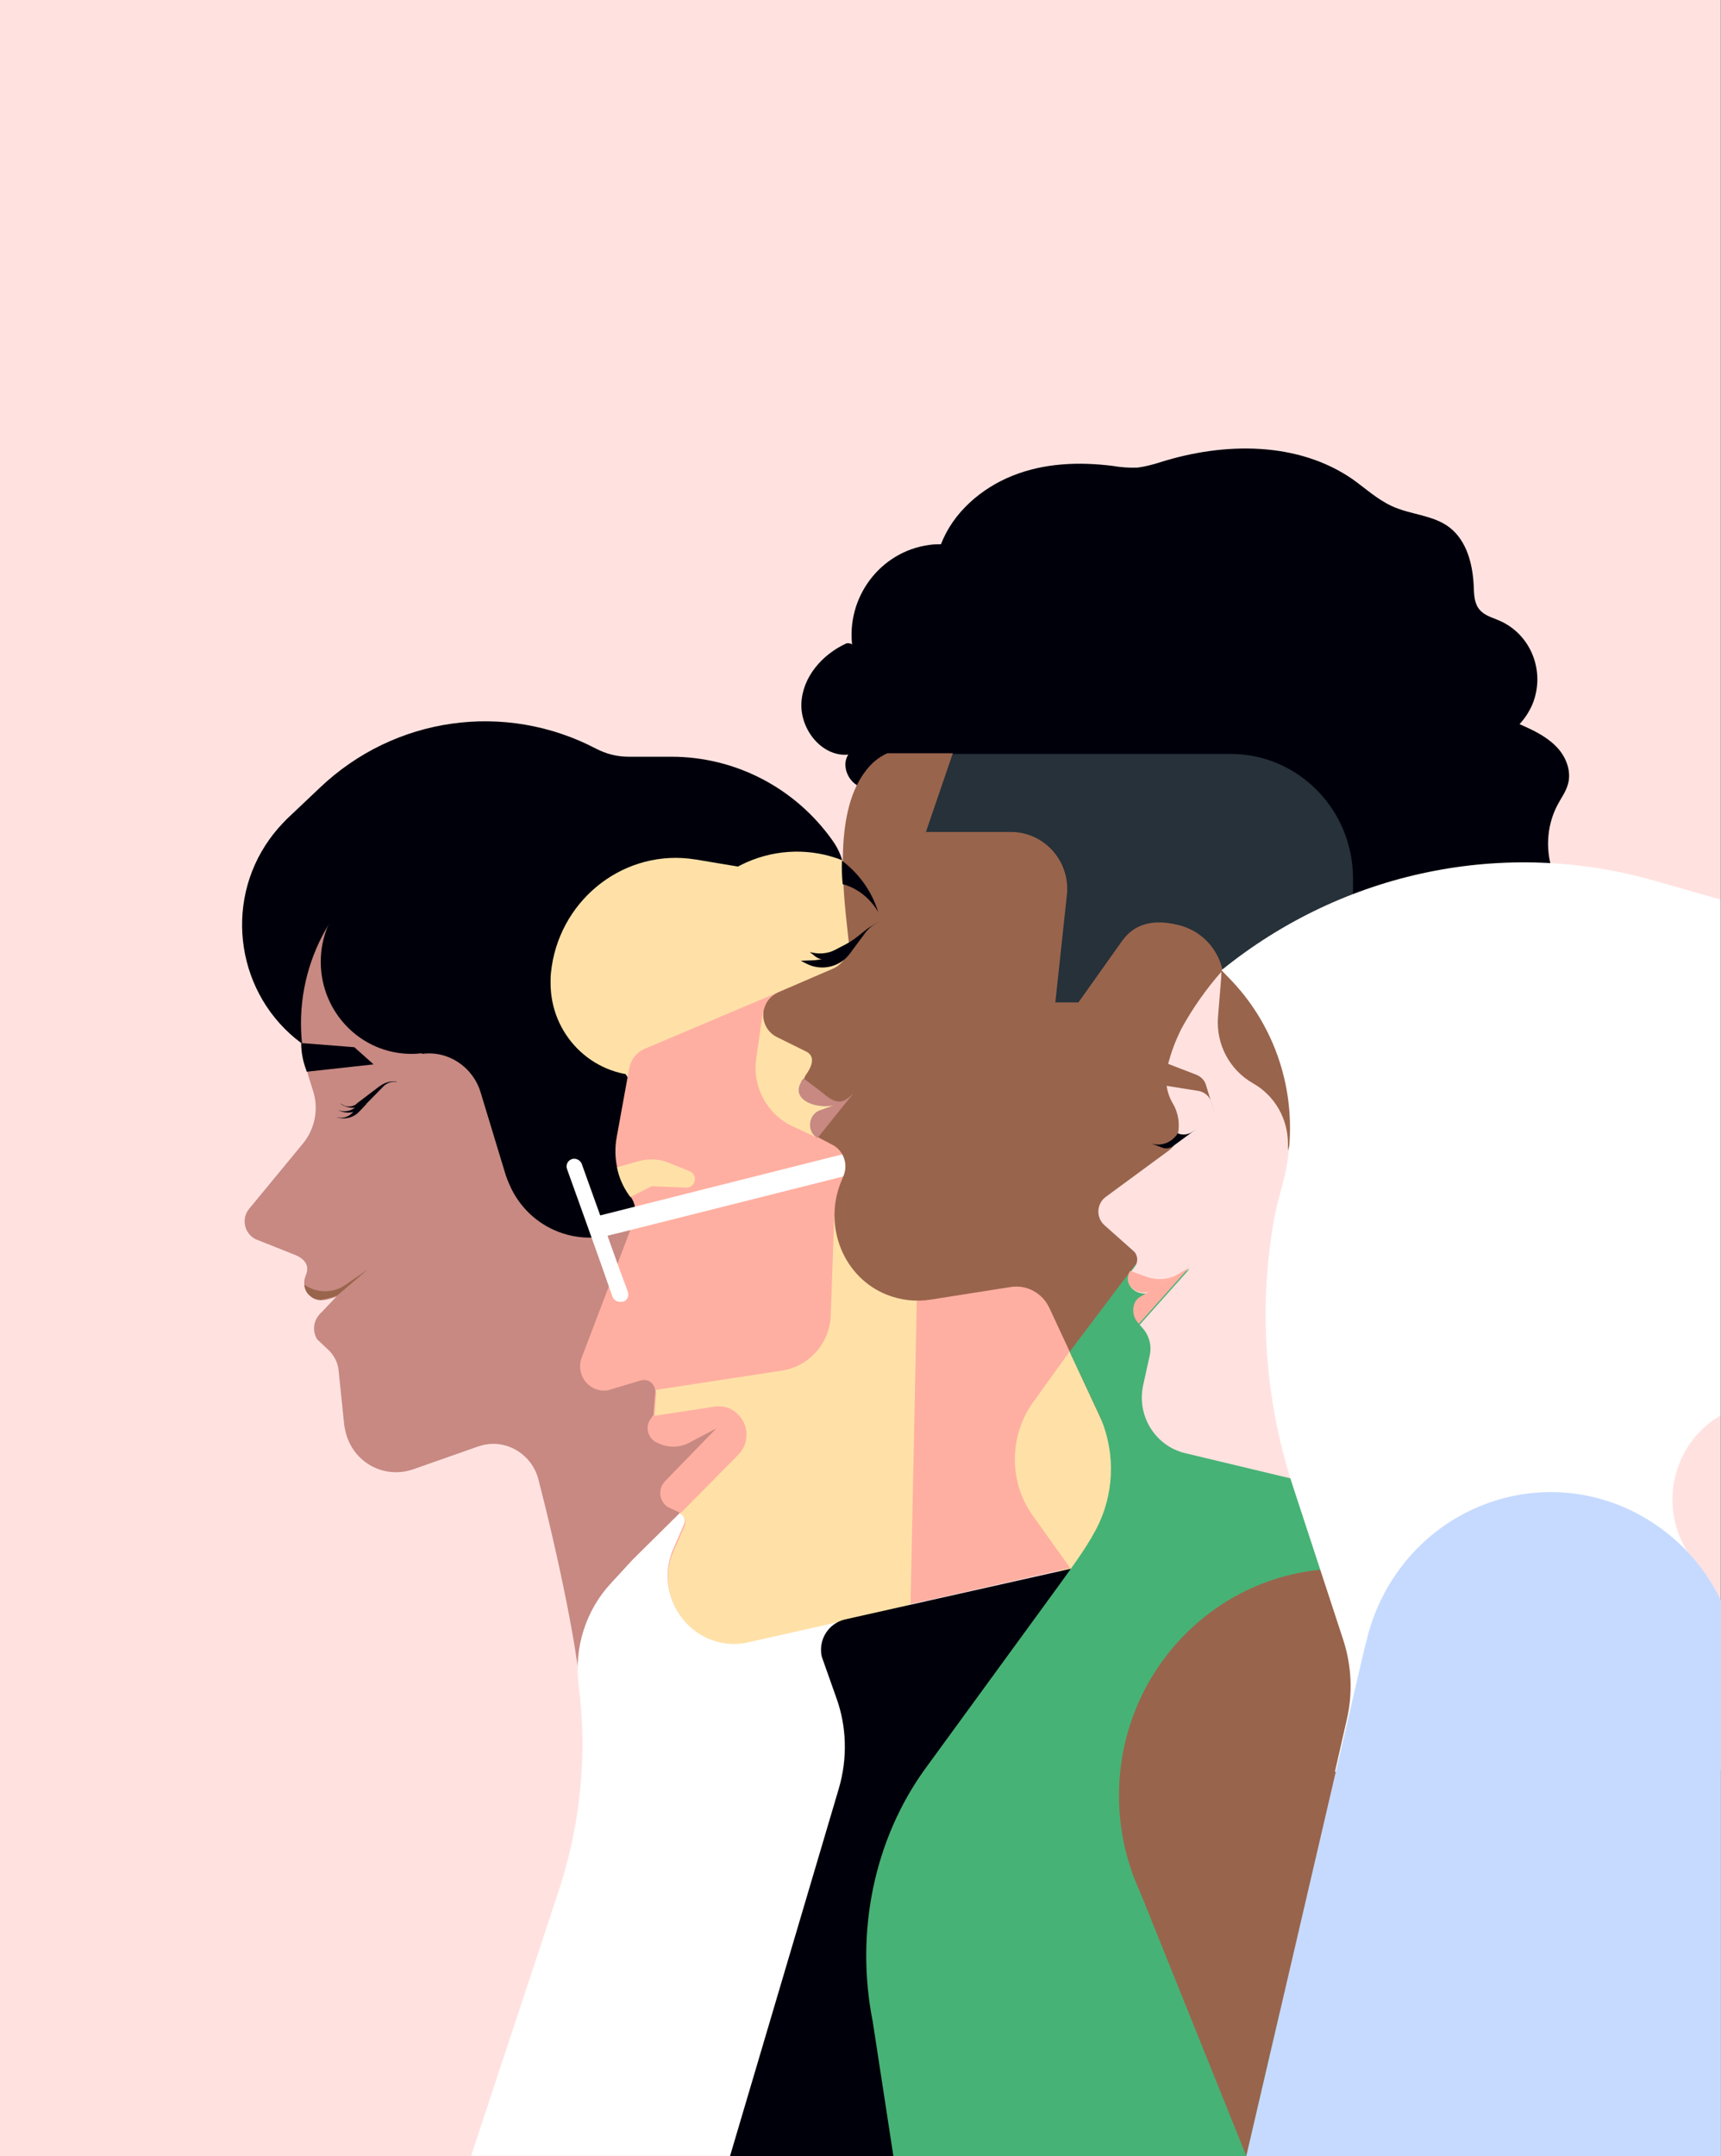 <?xml version="1.0" encoding="utf-8"?>
<!-- Generator: Adobe Illustrator 23.0.3, SVG Export Plug-In . SVG Version: 6.00 Build 0)  -->
<svg version="1.1" id="Layer_1" xmlns="http://www.w3.org/2000/svg" xmlns:xlink="http://www.w3.org/1999/xlink" x="0px" y="0px"
	 viewBox="0 0 492 616" style="enable-background:new 0 0 492 616;" xml:space="preserve">
<rect x="0" y="0" width="492" height="616" fill="#808080" stroke="none"/>
<style type="text/css">
	.st0{fill:#FFE2E0;}
	.st1{fill:#00000B;}
	.st2{fill:#C78982;}
	.st3{fill:#FFFFFF;}
	.st4{fill:#FFE1A8;}
	.st5{fill:#FFAFA1;}
	.st6{fill:#263139;}
	.st7{fill:#99644C;}
	.st8{fill:#47B275;}
	.st9{fill:#C6DAFF;}
</style>
<title>Homepage Hero_Desktop</title>
<g>
	<rect class="st0" width="491.9" height="616"/>
	<path class="st1" d="M86.1,298L86.1,298c-18.3-13.6-22.4-39.7-9-58.3c1.5-2.1,3.2-4,5-5.8l9.3-8.8c21.4-20.4,53-24.8,79-11.2l0,0
		c2.9,1.5,6,2.3,9.3,2.3h12.2c18.2,0,35.3,8.8,46,23.8l0,0c2,2.7,3.2,5.9,3.6,9.2l8,56.4L86.1,298z"/>
	<path class="st2" d="M224.6,379.4l-30.4,53l-12.4,12.3c-7.4,7.3-12.2,16.9-13.8,27.3l-1.9,14.9c0-12.2-7.1-44.7-12.2-64.3
		c-1.9-7.2-9.3-11.6-16.3-9.6c-0.3,0.1-0.7,0.2-1,0.3l-18.5,6.5c-7.8,2.7-16.2-1.4-18.9-9.3c-0.4-1.1-0.6-2.2-0.8-3.4l-1.6-15.5
		c-0.2-2.3-1.3-4.4-3-6l-3.1-2.9c-1.7-2.7-1-6.3,1.7-8c0.1,0,0.1-0.1,0.2-0.1l0,0c5.6-3.3,9.8-8.6,12.1-14.8l3.2,3.8
		c0,0-10.8,8-16.2,7.9c-1.3,0-2.6-0.6-3.4-1.6h-0.1c-1.3-1.5-1.6-3.6-0.8-5.5c0.8-1.8,0.8-4.2-2.9-5.8l-11.3-4.5
		c-2.8-1.3-4-4.6-2.8-7.4c0.2-0.5,0.5-0.9,0.8-1.3l15.5-18.8c3.3-4.1,4.4-9.6,2.9-14.6l-1.2-3.8c-6.4-21,0.5-43.9,17.4-57.5
		l19.6-15.9L224.6,379.4z"/>
	<ellipse class="st1" cx="117.6" cy="274.8" rx="25.9" ry="26.3"/>
	<path class="st1" d="M98.1,257.3l15.2-22.5l14.2-6.5L192,327l-11.2,23.3l0,0c-12,6.9-27.2,2.6-34-9.5c-0.9-1.6-1.6-3.3-2.2-5
		l-7.2-23.7c-2.2-7.3-9.3-12-16.7-11l0,0L98.1,257.3z"/>
	<path class="st1" d="M86.1,298l15.2,1.2l5.5,4.9l-19.1,2.1l-0.2-0.6C86.6,303.2,86.1,300.6,86.1,298z"/>
	<path class="st1" d="M113.3,309.1c-1.4-0.2-2.9,0.4-3.8,1.4l-4.8,4.9v0.1l0,0l-2,2.1c-1.6,1.7-3.9,2.3-6.2,1.7l-0.2-0.1
		c1.6,0.4,3.2,0,4.4-1.2l0.3-0.3c-1.6,0.4-3.2,0.1-4.6-0.7l-0.2-0.1c1.4,0.8,3.2,0.8,4.6,0l0.7-0.4c-1.5,0.1-2.9-0.3-4.1-1.1
		l-0.2-0.2c0.3,0.2,0.6,0.4,0.9,0.5c0.6,0.4,1.4,0.5,2.1,0.4c0.3,0,0.5-0.1,0.8-0.2c0.1,0,0.1,0,0.2-0.1h0.1
		c0.2-0.1,0.4-0.2,0.6-0.4l0.2-0.2l0,0l6.2-4.7l0.6-0.4c1.3-0.9,3-1.3,4.5-1.1L113.3,309.1L113.3,309.1z"/>
	<path class="st1" d="M101.2,315.6c-0.1,0-0.1,0-0.2,0l0,0H101.2z"/>
	<path class="st1" d="M101.2,315.6c-0.1,0-0.1,0-0.2,0l0,0H101.2z"/>
	<path class="st2" d="M101.2,315.6c-0.1,0-0.1,0-0.2,0l0,0H101.2z"/>
	<path class="st3" d="M194.3,432.4l-13.7,13.5l-5.9,6.4c-7.2,7.7-10.6,18.4-9.3,28.9l0,0c2.6,19.9,0.6,40.1-5.7,59.1l-25,75.6h92.9
		l39.2-168.8L194.3,432.4z"/>
	<path class="st4" d="M262.4,307.3h-78.9c-14.5,0-26.2-11.9-26.1-26.6c0-0.9,0-1.8,0.1-2.7l0,0c2-20.1,19.7-34.8,39.4-32.7
		c0.8,0.1,1.5,0.2,2.2,0.3l41.8,7L262.4,307.3z"/>
	<path class="st4" d="M277.8,334.8l-70.2-36.6c-12.9-6.7-17.9-22.7-11.3-35.9c0.4-0.8,0.9-1.6,1.3-2.3l0,0
		c10.8-16.9,33.1-21.8,49.7-10.8c0.6,0.4,1.3,0.8,1.9,1.3l34.1,25.6L277.8,334.8z"/>
	<path class="st4" d="M305.8,386.1l-5.3,7.5c-10,14-10.8,32.8-2.1,47.6l16.2,27.3l33.5-23.8L336,395.8L305.8,386.1z"/>
	<path class="st5" d="M237.6,277.1l-53.4,22.6c-2.3,1-3.8,3-4.3,5.4l-3.6,19.8c-1.1,6,0.3,12.1,3.9,16.9l0,0c1.5,2,1.9,4.7,1,7
		l-14.8,38.8c-1.5,3.5,0.1,7.6,3.5,9.1c1.5,0.7,3.2,0.8,4.6,0.3l8.7-2.6c1.8-0.5,3.5,0.5,4,2.3c0.1,0.4,0.2,0.8,0.1,1.2l-0.5,6.3
		l-0.8,1.2c-1.5,2-1,4.8,1,6.3c0.1,0.1,0.3,0.2,0.5,0.3l0,0c3.1,1.7,6.7,1.8,9.7,0.1l7.6-4l-14.7,15.1c-1.8,1.9-1.8,4.9,0,6.7
		c0.4,0.4,0.8,0.7,1.3,0.9l2.8,1.3c1.3,0.6,1.9,2.2,1.3,3.5l-3.1,7.1c-4.1,9.7,0.3,20.9,9.8,25.1c3.6,1.6,7.7,2,11.5,1.1l92.2-20.9
		l35.4-50.3l-40.9-51.4L242.7,287L237.6,277.1z"/>
	<path class="st4" d="M218.1,289.2l-1.9,13.2c-1.2,8.1,3.1,16,10.4,19.4l7.1,3.3l19.8-17.1l-17.7-17.2L218.1,289.2z"/>
	<path class="st4" d="M262.4,356.5l-2.1,102.3l-46.7,10.5c-1.3,0.3-2.7,0.4-3.9,0.4l0,0c-10.4-0.1-18.7-8.7-18.7-19.2
		c0-2.5,0.5-5.1,1.6-7.4l3.1-7.1c0.6-1.3,0-2.9-1.3-3.5l16.6-16.8c3.2-3.2,3.2-8.3,0.1-11.5c-1.8-1.9-4.3-2.7-6.9-2.3l-17.1,2.6
		l0.5-6.3c0-0.4,0-0.7-0.1-1.1l0,0l36-5.5c7.9-1.2,13.8-7.9,14-16l1-28.1L262.4,356.5z"/>
	<path class="st4" d="M305.8,386.1l25,26.4l-24.7,35.7l-10.8-15.1c-6.9-9.6-6.9-22.7,0-32.4L305.8,386.1z"/>
	<path class="st4" d="M191.1,332.2l6,2.4c1.2,0.5,1.9,1.8,1.4,3.1l0,0c-0.4,1-1.3,1.7-2.4,1.6l-9.8-0.4l-6.1,3.1l-0.5-0.7
		c-1.6-2.3-2.8-5-3.3-7.8l0,0l6.4-1.8C185.5,331,188.5,331.1,191.1,332.2z"/>
	<path class="st3" d="M177.7,371.9L177.7,371.9c-1.1,0.2-2.2-0.4-2.6-1.4l-3.3-9.4l-4.1-11.5l-5.6-15.6c-0.4-1.2,0.2-2.4,1.3-2.8
		c0.1,0,0.2-0.1,0.3-0.1l0,0c1.1-0.2,2.2,0.4,2.6,1.4l6.6,18.4l3.9,10.9l2.7,7.3c0.4,1.2-0.2,2.4-1.3,2.8
		C177.9,371.9,177.8,371.9,177.7,371.9z"/>
	<polygon class="st3" points="267.8,329.4 172,353.5 170.6,347.5 266.6,323.3 	"/>
	<path class="st1" d="M306.1,448.2l-64.6,14.5c-4.6,1.1-7.6,5.7-6.6,10.5c0.1,0.3,0.2,0.6,0.3,0.9l3.9,11c3,8.3,3.2,17.4,0.7,25.9
		l-31.1,105h87.6L306.1,448.2z"/>
	<path class="st1" d="M248.1,225.1c-4.5,0.4-8.1-5.6-5.6-9.5c-7.4,0.7-13.7-7-13.4-14.6s6-14,12.7-17.1c1-0.5,2.8,0.5,1.9,1.1
		c-2-14.2,7.9-27.4,21.9-29.3c1.1-0.2,2.3-0.2,3.4-0.2c3.5-9.1,11.5-16,20.5-19.6s18.9-4,28.5-2.8c2.4,0.4,4.7,0.6,7.2,0.5
		c2.3-0.3,4.5-0.9,6.7-1.6c18.2-5.7,39.2-5.9,54.9,5c3.6,2.6,7,5.7,11.1,7.6c5.4,2.5,11.8,2.5,16.5,6.1c4.9,3.8,6.6,10.4,6.9,16.6
		c0.1,2.4,0.1,5.1,1.7,6.9c1.4,1.7,3.6,2.2,5.6,3.1c9.1,3.9,13.3,14.6,9.5,23.9c-0.9,2.1-2.2,4.1-3.7,5.7c3.7,1.6,7.5,3.4,10.3,6.2
		c2.9,2.8,4.7,7.2,3.5,11.1c-0.6,2.1-1.9,3.8-2.9,5.7c-3.3,6.2-3.6,13.7-1,20.2c-19.3,2-37.4,14.3-56.7,12c-8.7-1-16.7-4.9-24.5-8.9
		c-13.3-6.9-26.5-14.2-40.6-19.1c-23.9-8.3-49.6-9.2-74.9-9.9"/>
	<path class="st6" d="M258.6,215.4h93.2c19.3,0,35,15.9,35,35.6v41.8l0,0h-128l0,0L258.6,215.4L258.6,215.4z"/>
	<path class="st7" d="M396,365.5l-78.6,45.6L300,373.7c-2-4.3-6.5-6.7-11-6l-22.9,3.6c-4.2,0.7-8.6,0.2-12.6-1.4
		c-12.3-4.9-18.1-19.3-13.2-31.9l0.9-2.2c1.3-3.3-0.1-7.1-3.2-8.7l-4-2.1c-2.1-1.2-2.8-3.9-1.6-6l0.1-0.1l0,0
		c0.6-0.9,1.4-1.5,2.4-1.8c0.8-0.3,2.8-1,4.5-1.6c2.2-0.8,4.9-1.5,3.8-1c-5.5,2.6-16.3-1-13.2-6.6c0.1-0.2,0.1-0.4,0.2-0.5l0,0
		c0.1-0.3,4.3-5.2,0-7.1l-8.1-4c-3.4-1.7-4.9-5.8-3.2-9.3c0.7-1.6,2.1-2.8,3.6-3.5l15.3-6.6c2-0.8,3.6-2.4,4.4-4.5
		c0.4-1.2,0.6-2.4,0.4-3.7l-0.2-1.8c-1.6-14.2-3.8-35.4,5.2-46.8c1.6-2.1,3.6-3.8,6.1-4.9h18.7l-7.7,22.5H289
		c8.9,0,16.1,7.3,16.1,16.3c0,0.6,0,1.1-0.1,1.7l-3.3,30.7h6.6l12.5-17.6c0,0,0,0,0.1-0.1c4-5.6,10.3-6,16.8-4.2
		c5.8,1.7,10.2,6.3,11.7,12.2c1.7,6.3-0.2,13.1-4.8,17.6l0,0l-0.1,0.1l-7.9,7.1c-2.7,2.4-3,6.6-0.6,9.4c0.2,0.2,0.4,0.4,0.6,0.6
		L396,365.5z"/>
	<path class="st1" d="M228.9,274.5l1.8,0.9c4.2,2.1,9.5,0.9,12.3-3l4.6-6.2c0.6-0.7,1.3-1.4,2.1-1.9l1.6-1l-2.2,1.3
		c-0.4,0.3-0.8,0.5-1.2,0.8l-7.5,6c-2.5,1.9-5.5,3-8.7,3L228.9,274.5z"/>
	<path class="st1" d="M231.5,272l1.5,1.2c1.2,1,2.9,1.2,4.3,0.6l3.2-1.5l7.8-7.1l-1.4,1.1c-2,1.6-4,3-6.3,4.1l-1.9,1
		C236.6,272.5,234,272.7,231.5,272L231.5,272z"/>
	<path class="st1" d="M251.2,260.8c-2.3-4-5.9-7-10.3-8.2c-0.2-2.2-0.3-4.4-0.2-6.7c4.8,3.6,8.5,8.7,10.3,14.5L251.2,260.8z"/>
	<path class="st8" d="M372.1,616H255.4l-5.9-38.4c-5.1-25.6,0.4-52.2,15.1-72.4l38.3-52.5c4.6-6.4,8.7-11.9,11.4-17.7
		c4.5-9.9,4.4-21.4-0.3-31.3l-8.2-17.5l18.7-24.8l21-0.6l59,7.8l42.8,74.8L372.1,616z"/>
	<ellipse class="st7" cx="383.6" cy="513" rx="63.7" ry="64.8"/>
	<polyline class="st7" points="325.1,538.5 356.3,616 370.7,554 	"/>
	<path class="st2" d="M243.9,312.4l-10.2,12.7c-2.1-1.2-2.7-3.9-1.5-6c0.5-0.9,1.4-1.6,2.4-1.9c0.8-0.3,2.8-1,4.5-1.6
		C241,314.9,242.7,313.8,243.9,312.4z"/>
	<path class="st2" d="M243.9,312.4l-10.2,12.7c-2.1-1.2-2.7-3.9-1.5-6c0.5-0.9,1.4-1.6,2.4-1.9c0.8-0.3,2.8-1,4.5-1.6
		C241,314.9,242.7,313.8,243.9,312.4z"/>
	<path class="st2" d="M242.9,313.6c-1.6,1.5-3.6,2.3-5.7,2.4c-5.2,0.5-10.7-2.2-8.3-6.6c0.1-0.2,0.2-0.4,0.2-0.5s0.3-0.4,0.6-0.8
		l4,3c3.1,2.3,6.1,6.1,10.2,1.3C243.9,312.4,243.1,313.4,242.9,313.6z"/>
	<path class="st0" d="M374.6,439.3l-5.6-16.9l-30.1-7.2c-8.6-2-14-10.7-12.1-19.4l1.9-8.6c0.6-2.8-0.2-5.7-2.1-7.8l-0.8-0.9l14.3-16
		l-10.6,6.4c-1.9,1.1-4.1,0.8-5.7-0.6l0,0c-1.4-1.3-1.6-3.4-0.5-4.9l1.1-1.5c1.1-1.4,0.9-3.5-0.5-4.6l-8.1-7.2
		c-2.2-1.9-2.4-5.2-0.5-7.4c0.3-0.3,0.6-0.6,0.9-0.8l18.1-13.3c0.8-0.6,1.4-1.3,1.7-2.2l0,0c1.5-3.6,1.3-7.7-0.7-11.1l0,0
		c-1.9-3.2-2.4-7.1-1.5-10.7c0.9-3.8,2.3-7.4,4-10.8c3.2-5.8,7-11.2,11.4-16.2V291c0,7.2,3.4,13.9,9.2,18.1l0,0
		c6.2,4.5,10.4,12.4,9.8,20.1l4.3-0.6l0,0c3.8-7,12.6-9.5,19.5-5.5c4.6,2.6,7.4,7.6,7.3,13c-0.1,3-1,5.9-2.8,8.2L396,345
		c0,0,0,0.1-0.1,0.1l-10.5,13.8c-2.3,3-1.9,7.3,0.9,9.8l-3.3,96.1L374.6,439.3z"/>
	<path class="st7" d="M358.5,276.2l-9.2,0.9l-1.1,13.5c-0.6,7.7,3.3,15.1,10,18.9l0,0c6.2,3.5,10,10.1,10,17.3v1.9l8.6-27.3
		L358.5,276.2z"/>
	<path class="st1" d="M332.3,327.9c1,0.4,2.1,0.2,3-0.4l6.8-5l-1,0.7c-1.3,1-3,1.2-4.4,0.6l0,0c-1.7,2.7-4.9,3.9-7.9,2.8
		L332.3,327.9z"/>
	<path class="st3" d="M364,349.7L364,349.7c0.5-3.2,1.5-7.2,2.7-11.5c5.5-20.6,0-42.6-14.6-58l-2.9-3l0,0
		c34.9-28.3,81-37.9,124-25.5l18.6,5.3v147.4l-2.8,1.9c-12,9.2-14.5,26.5-5.4,38.8c0.4,0.5,0.8,1,1.2,1.5c0,0-18.7-5.4-28.8,2.3
		l-74.4,57.4l3.4-14.9c1.8-7.7,1.4-15.7-1.1-23.2L370,425.8C361.8,401.3,359.7,375.1,364,349.7z"/>
	<path class="st9" d="M492,457.3v48.1c-13.1,27.3-45.4,38.8-72.3,25.4c-26.9-13.3-38.1-46.2-25-73.5s45.4-38.8,72.3-25.4
		C477.8,437.3,486.7,446.2,492,457.3z"/>
	<polygon class="st9" points="356.3,616 390.4,469.6 485.7,447.2 491.9,463.2 491.9,616 	"/>
	<path class="st7" d="M332,303.2l10.1,3.9c1.2,0.5,2.2,1.5,2.6,2.7l2.8,9.1l-1.2-4c-0.5-1.7-2-2.9-3.6-3.2l-9.4-1.5L332,303.2z"/>
	<path class="st5" d="M339.9,362.2l-10.6,6.4l0,0c-1.9,1.1-4.1,0.8-5.7-0.6c-0.8-0.7-1.2-1.7-1.2-2.7c0-0.8,0.3-1.6,0.7-2.2l0,0
		l4.7,1.7c3.1,1.1,6.4,0.8,9.3-0.9L339.9,362.2z"/>
	<path class="st5" d="M339.9,362.2l-14.3,16l-0.7-0.8l0,0c-1.4-2-1.3-5.4,0.9-6.8L339.9,362.2z"/>
	<path class="st7" d="M105.3,362.6l-8.8,7.5c-1.6,0.6-3.2,1-4.9,1.3c-1.3-0.1-2.6-0.7-3.4-1.6l0,0c-0.7-0.7-1.1-1.7-1.2-2.7l1.1,0.6
		c3.3,1.8,7.4,1.6,10.5-0.5L105.3,362.6z"/>
	<polygon class="st2" points="105.3,368.1 105.3,362.6 96.5,370.1 91.1,375.8 103.4,375.8 	"/>
</g>
</svg>
